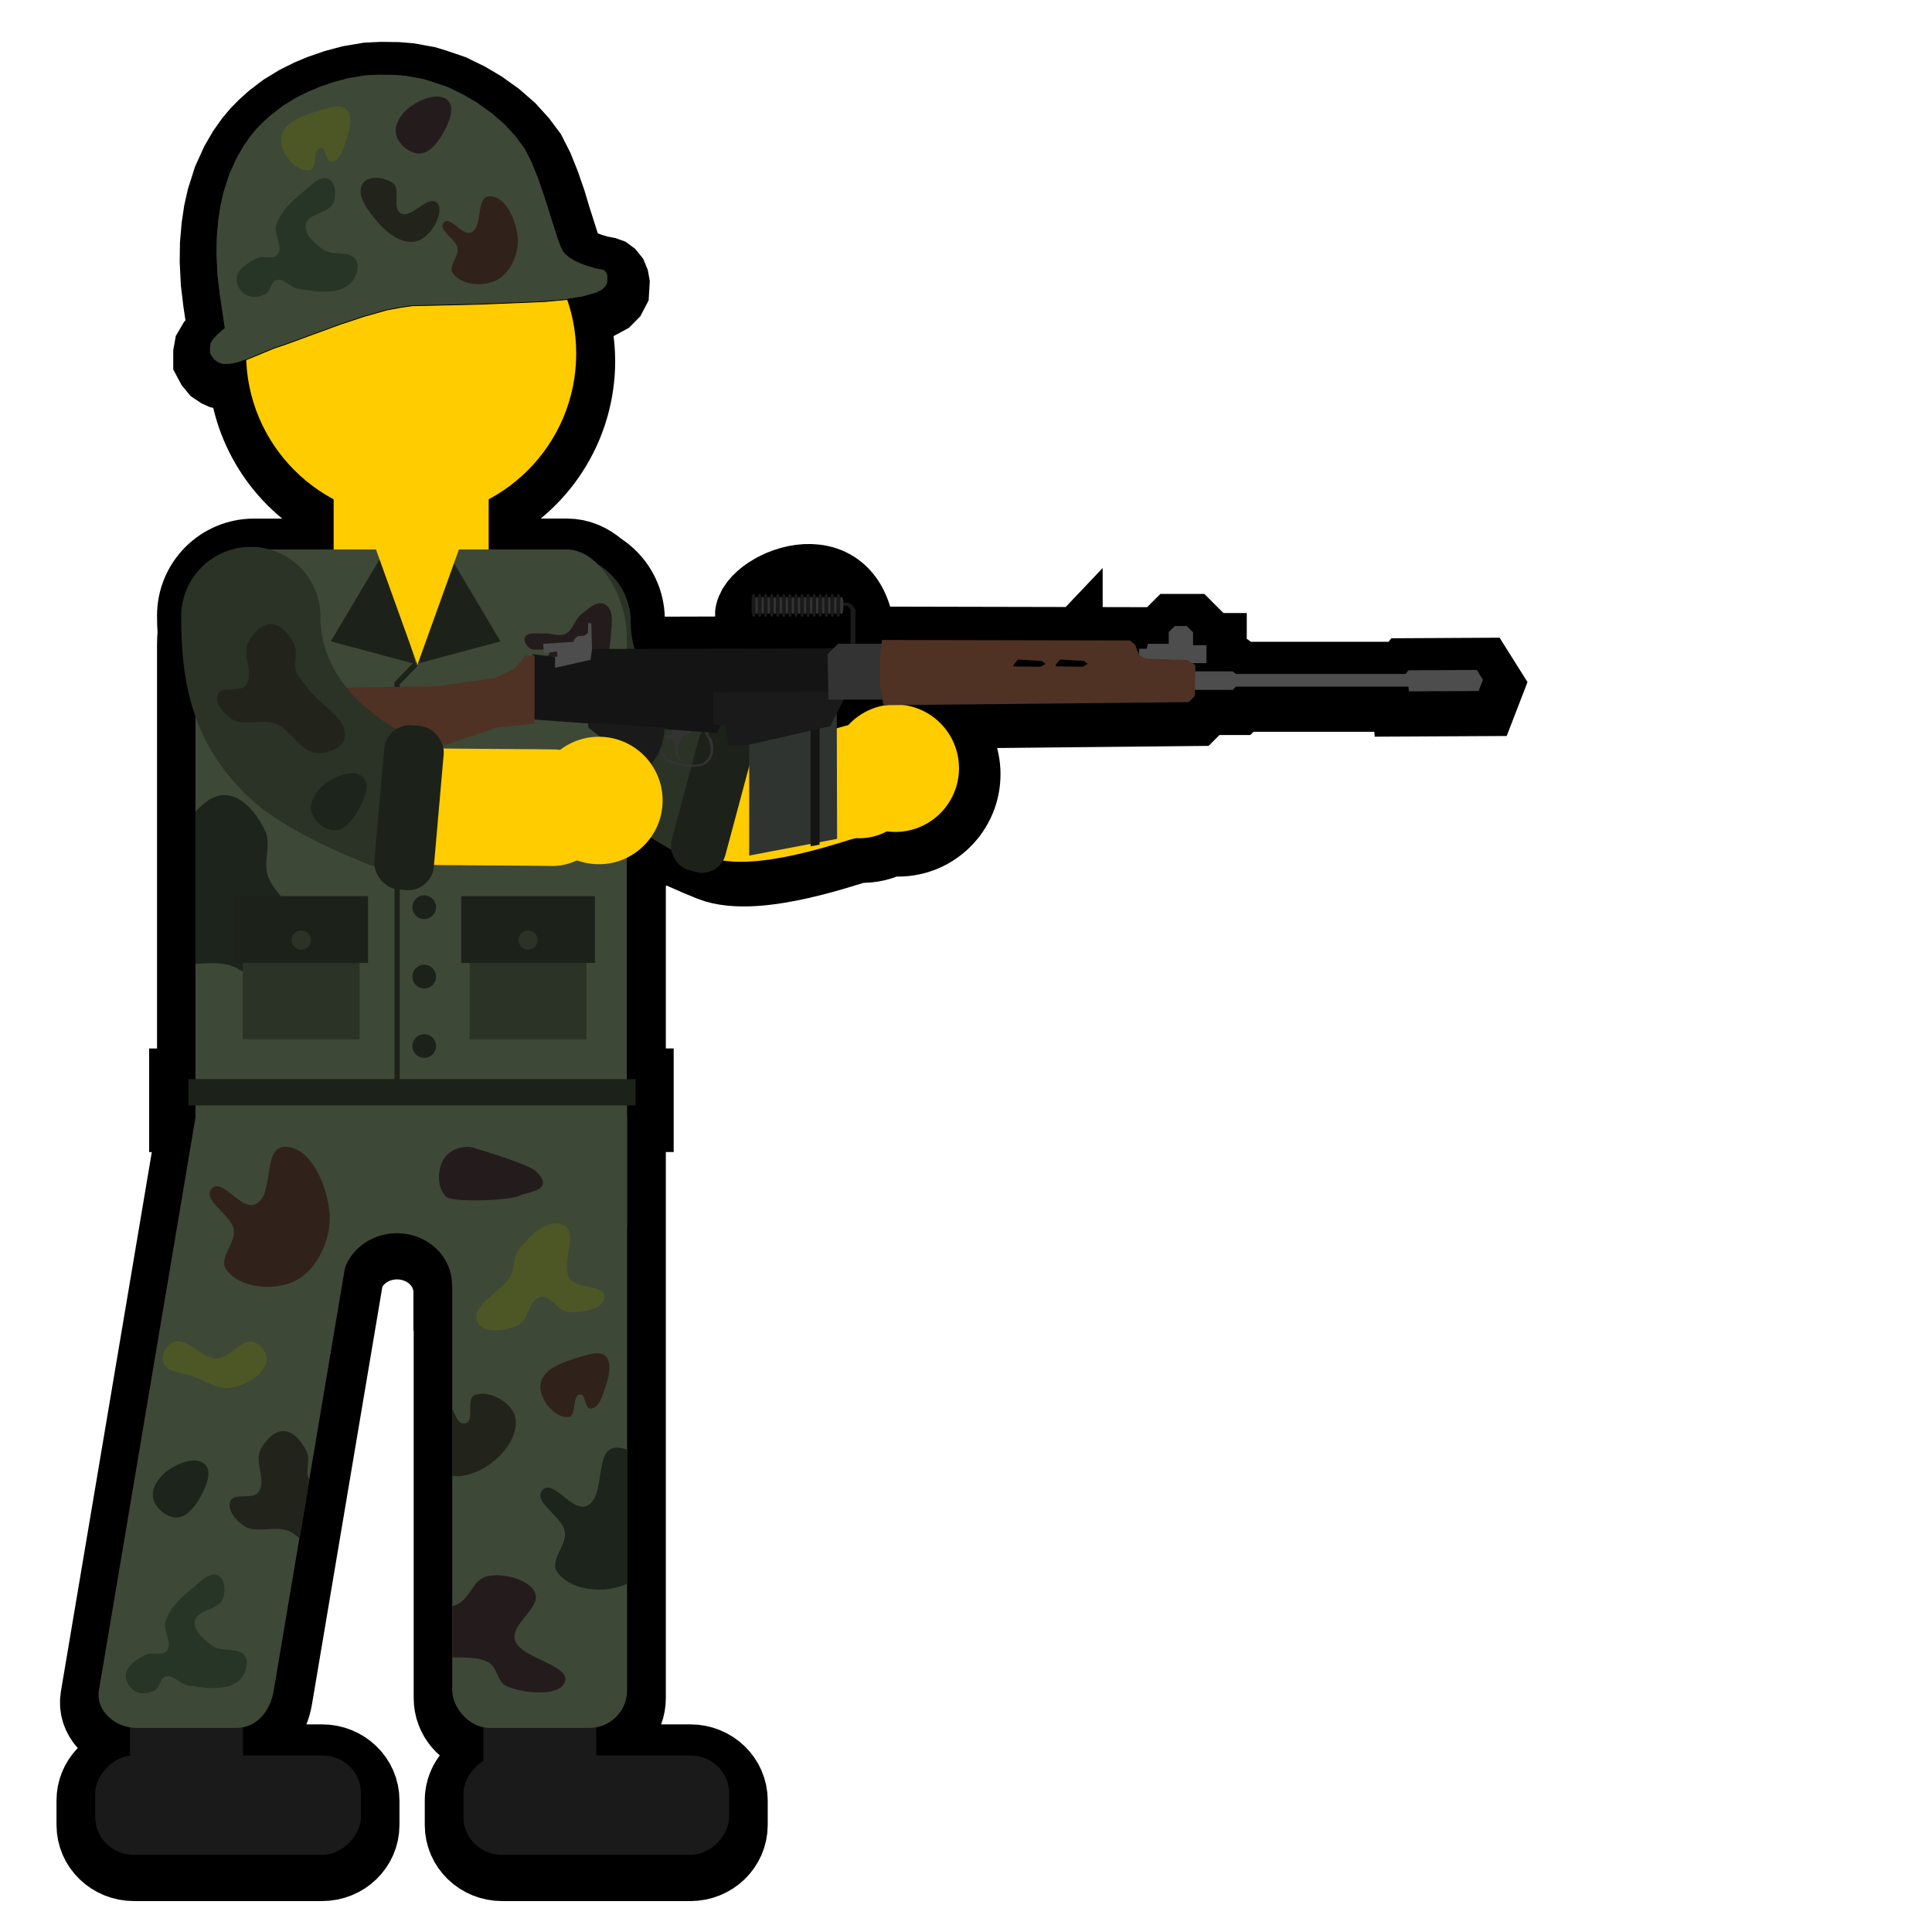<?xml version="1.0" encoding="UTF-8" standalone="no"?>
<!-- Created with Inkscape (http://www.inkscape.org/) -->

<svg
   width="100mm"
   height="100mm"
   viewBox="0 0 100 100"
   version="1.1"
   id="svg5"
   inkscape:version="1.2 (dc2aedaf03, 2022-05-15)"
   sodipodi:docname="rifle4.svg"
   xml:space="preserve"
   xmlns:inkscape="http://www.inkscape.org/namespaces/inkscape"
   xmlns:sodipodi="http://sodipodi.sourceforge.net/DTD/sodipodi-0.dtd"
   xmlns="http://www.w3.org/2000/svg"
   xmlns:svg="http://www.w3.org/2000/svg"><sodipodi:namedview
     id="namedview7"
     pagecolor="#050735"
     bordercolor="#666666"
     borderopacity="1.0"
     inkscape:showpageshadow="2"
     inkscape:pageopacity="0"
     inkscape:pagecheckerboard="0"
     inkscape:deskcolor="#0c0c47"
     inkscape:document-units="mm"
     showgrid="false"
     inkscape:zoom="1.4142136"
     inkscape:cx="134.35029"
     inkscape:cy="154.14928"
     inkscape:window-width="1920"
     inkscape:window-height="1017"
     inkscape:window-x="-8"
     inkscape:window-y="-8"
     inkscape:window-maximized="1"
     inkscape:current-layer="g41901" /><defs
     id="defs2"><inkscape:path-effect
       only_selected="false"
       apply_with_weight="true"
       apply_no_weight="true"
       helper_size="0"
       steps="2"
       weight="33.333"
       lpeversion="1"
       is_visible="true"
       id="path-effect1725"
       effect="bspline" /><inkscape:path-effect
       only_selected="false"
       apply_with_weight="true"
       apply_no_weight="true"
       helper_size="0"
       steps="2"
       weight="33.333"
       lpeversion="1"
       is_visible="true"
       id="path-effect1725-9"
       effect="bspline" /><inkscape:path-effect
       only_selected="false"
       apply_with_weight="true"
       apply_no_weight="true"
       helper_size="0"
       steps="2"
       weight="33.333"
       lpeversion="1"
       is_visible="true"
       id="path-effect1725-9-5"
       effect="bspline" /></defs><g
     inkscape:groupmode="layer"
     id="layer2"
     inkscape:label="shadow"
     style="display:inline"><path
       id="rect30598-88-3"
       style="fill:#213b10;stroke:#000000;stroke-width:4"
       d="m 19.738,4.168 -0.686,0.033 -0.871,0.146 -0.791,0.209 -0.769,0.267 -0.559,0.235 -0.623,0.311 c 0,0 -0.162,0.099 -0.326,0.199 -0.082,0.05 -0.165,0.101 -0.228,0.139 -0.032,0.019 -0.057,0.036 -0.076,0.047 -0.01,0.006 -0.018,0.01 -0.024,0.013 -0.003,0.002 -0.004,0.003 -0.006,0.004 h -0.002 c -2.6e-4,1.1e-4 -0.003,0.001 -0.004,0.002 -9.3e-4,5.6e-4 -0.003,10e-4 -0.004,0.002 -0.002,10e-4 -0.003,0.004 -0.006,0.006 -0.006,0.004 -0.013,0.009 -0.022,0.015 -0.018,0.013 -0.045,0.032 -0.074,0.055 -0.059,0.045 -0.136,0.105 -0.212,0.164 -0.154,0.118 -0.305,0.234 -0.305,0.234 l -0.416,0.377 -0.316,0.32 -0.346,0.414 -0.35,0.494 -0.363,0.623 -0.394,0.865 -0.307,0.967 -0.154,0.686 -0.112,0.746 -0.078,0.901 -0.012,0.887 0.055,1.09 0.121,1.001 0.252,1.69 -0.338,0.289 -0.259,0.275 -0.127,0.217 -0.039,0.219 v 0.313 l 0.104,0.195 0.154,0.186 0.176,0.117 0.117,0.053 0.176,0.047 0.282,-0.004 0.205,-0.021 0.268,-0.06 0.314,-0.107 c 0.119,3.035 1.84,5.78 4.521,7.208 v 2.605 h -4.039 c -0.013,0 -0.026,0.001 -0.039,0.002 -0.02,-3.8e-4 -0.039,-0.002 -0.059,-0.002 -1.667,0 -3.019,1.352 -3.019,3.019 0,0.299 0.011,0.596 0.031,0.89 -0.02,0.209 -0.031,0.423 -0.031,0.641 V 56.269 H 9.72 v 1.362 h 0.406 v 0.578 l -5.003,29.681 c -0.16,0.948 0.659,1.752 1.602,1.91 v 1.463 h -5.2e-4 c -1.014,0.099 -1.8,0.923 -1.8,1.93 v 1.267 c 0,1.075 0.894,1.939 2.006,1.939 h 9.74 c 1.111,0 2.006,-0.865 2.006,-1.939 V 93.193 c 0,-1.075 -0.894,-1.94 -2.006,-1.94 h -4.098 v -1.455 c 0.881,-0.164 1.443,-0.964 1.602,-1.908 l 3.687,-21.874 c 0.223,-0.606 0.673,-1.116 1.266,-1.437 0.881,-0.476 1.967,-0.476 2.848,0 0.881,0.476 1.424,1.355 1.424,2.306 h 0.013 v 21.005 c 0,0.96 0.69,1.751 1.602,1.91 v 1.698 c -0.615,0.331 -1.029,0.965 -1.029,1.696 v 1.267 c 0,1.075 0.894,1.939 2.006,1.939 h 9.74 c 1.111,0 2.006,-0.865 2.006,-1.939 V 93.193 c 0,-1.075 -0.894,-1.94 -2.006,-1.94 h -4.87 v -1.454 c 0.913,-0.159 1.602,-0.95 1.602,-1.91 v -29.681 -0.578 h 0.406 v -1.362 h -0.406 V 44.768 c 0.66,-0.287 1.208,-0.783 1.561,-1.411 0.925,0.5 1.874,0.931 2.813,1.301 2.384,0.94 7.384,-0.98 7.628,-0.966 0.572,0.032 1.117,-0.099 1.588,-0.35 0.144,0.02 0.29,0.03 0.435,0.03 1.821,0 3.298,-1.477 3.298,-3.298 0,-1.821 -1.477,-3.298 -3.298,-3.298 -0.923,2.1e-4 -1.803,0.387 -2.428,1.067 -0.195,0.052 -0.409,0.11 -0.657,0.178 l -0.002,-0.762 0.362,-0.71 h 2.129 l 0.039,0.226 15.789,-0.16 0.319,-0.319 0.004,-0.25 h 1.843 l 0.169,-0.169 h 8.928 l 0.019,0.244 3.609,-0.019 0.225,-0.582 -0.319,-0.507 -3.534,0.019 -0.15,0.188 h -8.777 l -0.169,-0.132 h -1.827 l 0.007,-0.386 -0.064,-0.04 h 0.529 v -0.931 h -0.695 v -0.661 l -0.329,-0.329 h -0.618 l -0.313,0.313 v 0.606 h -1.076 l -0.067,0.255 h -0.385 l -0.093,-0.255 -0.266,-0.234 -12.838,-0.027 -0.029,0.259 h -1.455 c 0.032,-5.544 -5.368,-3.191 -5.368,-1.767 l 4.467,1.766 -0.235,0.235 -10.579,0.032 c -0.158,-0.591 -0.242,-1.21 -0.242,-1.848 0,-1.088 -0.575,-2.041 -1.439,-2.572 -0.473,-0.421 -1.029,-0.664 -1.626,-0.664 h -4.038 v -2.605 c 2.788,-1.483 4.531,-4.382 4.533,-7.54 -0.002,-0.96 -0.166,-1.913 -0.484,-2.819 l 0.052,-0.005 0.908,-0.15 0.713,-0.203 0.307,-0.166 0.172,-0.174 0.093,-0.178 0.02,-0.336 -0.023,-0.125 -0.047,-0.115 -0.076,-0.093 -0.053,-0.039 -0.092,-0.033 -0.365,-0.072 -0.422,-0.123 -0.358,-0.133 -0.281,-0.127 -0.295,-0.178 -0.219,-0.193 -0.068,-0.084 -0.133,-0.244 -0.152,-0.41 -0.463,-1.457 -0.221,-0.744 -0.33,-0.951 -0.326,-0.81 -0.371,-0.731 -0.459,-0.615 -0.571,-0.627 -0.676,-0.59 -0.753,-0.539 -0.703,-0.414 -0.822,-0.403 -0.797,-0.271 -0.492,-0.152 -0.904,-0.164 -0.597,-0.049 z m 33.156,30.244 1.222,0.075 0.207,0.15 -0.263,0.15 c 0,0 -1.24,-0.019 -1.372,-0.019 -0.132,0 0.207,-0.357 0.207,-0.357 z m 2.18,0 1.222,0.075 0.207,0.15 -0.264,0.15 c 0,0 -1.24,-0.019 -1.372,-0.019 -0.132,0 0.207,-0.357 0.207,-0.357 z m -17.657,3.472 0.238,0.042 0.146,0.968 h 1.01 l 0.062,-0.014 v 0.368 c -0.031,0.005 -0.056,0.008 -0.066,0.007 -0.644,-0.089 -1.258,-0.256 -1.832,-0.488 -0.015,-0.062 -0.034,-0.124 -0.056,-0.182 -0.031,-0.081 -0.141,-0.122 -0.16,-0.207 -0.008,-0.036 0.002,-0.087 0.015,-0.133 l 0.442,0.033 z m -1.561,0.294 0.702,0.052 c 0.081,0.127 0.198,0.324 0.238,0.459 4.7e-4,0.002 10e-4,0.003 0.002,0.005 -0.331,-0.144 -0.647,-0.31 -0.949,-0.497 z"
       sodipodi:nodetypes="cccccccssccccccsccscccccccccccccccccccccccccccccccscsscscccccccccsssssssccccccccsccsssssssccscccccccscccsccccccccccccccccccccccccccccccccccccccccccccscscccccccccccccccccccccccccccccccccccccccccccccscccccscccccccccssccccccccccc" /></g><g
     inkscape:label="Layer 1"
     inkscape:groupmode="layer"
     id="layer1"
     transform="translate(211.484,-89.419)"
     style="display:inline"><g
       id="g41901"><g
         id="g2194"
         inkscape:label="head"
         transform="matrix(0.805,0,0,0.805,-221.304,73.606)"><rect
           style="opacity:1;fill:#ffcc00;fill-opacity:1;stroke:none;stroke-width:2.634;stroke-linecap:square"
           id="rect2190"
           width="9.969"
           height="9.19"
           x="33.651"
           y="50.377" /><circle
           style="opacity:1;fill:#ffcc00;fill-opacity:1;stroke:none;stroke-width:3.148;stroke-linecap:square"
           id="circle2192"
           cx="38.635"
           cy="42.376"
           r="10.613" /><g
           id="g15557"
           transform="matrix(5.144,0,0,5.144,1636.265,-746.154)"
           inkscape:label="helmet"
           style="display:inline;fill:#3e4837"><path
             style="display:inline;fill:#3e4837;fill-opacity:1;stroke:#000000;stroke-width:0.01px;stroke-linecap:butt;stroke-linejoin:miter;stroke-opacity:1"
             d="m -308.855,151.505 0.112,0.352 0.037,0.099 0.032,0.06 0.017,0.021 0.053,0.047 0.071,0.043 0.068,0.031 0.086,0.032 0.102,0.03 0.088,0.017 0.021,0.008 0.012,0.009 0.017,0.021 0.011,0.027 0.006,0.029 -0.005,0.079 -0.022,0.042 -0.04,0.041 -0.073,0.039 -0.171,0.049 -0.219,0.036 -0.262,0.024 -0.303,0.013 -0.531,0.021 -0.612,0.014 -0.204,0.004 -0.138,0.019 -0.184,0.034 -0.286,0.081 -0.295,0.098 -0.347,0.127 -0.326,0.12 -0.157,0.053 -0.353,0.146 -0.099,0.034 -0.064,0.014 -0.049,0.006 -0.067,8.4e-4 -0.042,-0.011 -0.028,-0.013 -0.042,-0.028 -0.036,-0.044 -0.024,-0.046 -3e-5,-0.074 0.009,-0.051 0.03,-0.051 0.062,-0.066 0.083,-0.072 -0.061,-0.41 -0.029,-0.241 -0.013,-0.263 0.003,-0.214 0.019,-0.217 0.027,-0.18 0.037,-0.165 0.074,-0.233 0.095,-0.208 0.087,-0.15 0.084,-0.119 0.083,-0.1 0.076,-0.077 0.1,-0.09 c 0,0 0.146,-0.113 0.15,-0.115 0.004,-0.001 0.16,-0.098 0.16,-0.098 l 0.15,-0.075 0.134,-0.057 0.186,-0.065 0.19,-0.05 0.21,-0.035 0.165,-0.008 0.197,0.002 0.144,0.012 0.218,0.039 0.119,0.037 0.192,0.065 0.198,0.097 0.169,0.1 0.182,0.13 0.163,0.142 0.138,0.151 0.11,0.148 0.09,0.176 0.079,0.195 0.079,0.23 z"
             id="path945" /></g><path
           style="display:inline;fill:#241c1c;fill-opacity:1;stroke:none;stroke-width:0.146px;stroke-linecap:butt;stroke-linejoin:miter;stroke-opacity:1"
           d="m -190.929,96.315 c 0.09,0.521 0.675,1.032 1.204,1.035 0.535,0.003 0.966,-0.568 1.228,-1.035 0.282,-0.502 0.666,-1.297 0.262,-1.707 -0.441,-0.447 -1.346,-0.093 -1.866,0.259 -0.461,0.312 -0.922,0.901 -0.828,1.449 z"
           id="path13211-5"
           sodipodi:nodetypes="ssssss"
           transform="matrix(1.242,0,0,1.242,274.786,-91.394)" /><path
           style="display:inline;fill:#22241c;fill-opacity:1;stroke:none;stroke-width:0.265px;stroke-linecap:butt;stroke-linejoin:miter;stroke-opacity:1"
           d="m -192.635,98.889 c -0.403,0.581 0.282,1.45 0.742,1.985 0.467,0.543 1.165,1.121 1.877,1.045 0.525,-0.056 0.973,-0.564 1.19,-1.045 0.136,-0.3 0.264,-0.79 0,-0.987 -0.517,-0.384 -1.289,0.872 -1.85,0.556 -0.466,-0.263 0.021,-1.227 -0.402,-1.555 -0.41,-0.318 -1.261,-0.426 -1.557,0 z"
           id="path13605-8"
           sodipodi:nodetypes="ssssssss"
           transform="matrix(1.242,0,0,1.242,274.786,-91.394)" /><path
           style="display:inline;fill:#30221a;fill-opacity:1;stroke:none;stroke-width:0.265px;stroke-linecap:butt;stroke-linejoin:miter;stroke-opacity:1"
           d="m -187.731,102.264 c 0.065,0.43 -0.499,0.922 -0.252,1.279 0.431,0.625 1.566,0.718 2.245,0.38 0.727,-0.362 1.171,-1.352 1.123,-2.163 -0.053,-0.883 -0.614,-2.253 -1.497,-2.193 -0.696,0.047 -0.287,1.614 -0.935,1.871 -0.463,0.184 -1.077,-0.891 -1.403,-0.514 -0.332,0.383 0.644,0.839 0.72,1.34 z"
           id="path13865-2"
           sodipodi:nodetypes="ssssssss"
           transform="matrix(1.242,0,0,1.242,274.786,-91.394)" /><path
           style="display:inline;fill:#4d5725;fill-opacity:1;stroke:none;stroke-width:0.265px;stroke-linecap:butt;stroke-linejoin:miter;stroke-opacity:1"
           d="m -194.679,95.063 c -0.837,0.253 -2.064,0.589 -2.183,1.455 -0.101,0.737 0.716,1.782 1.455,1.694 0.433,-0.052 0.161,-1.131 0.595,-1.165 0.298,-0.023 0.227,0.73 0.526,0.728 0.458,-0.003 0.651,-0.688 0.789,-1.124 0.159,-0.505 0.374,-1.213 0,-1.587 -0.279,-0.279 -0.805,-0.114 -1.183,0 z"
           id="path13936-8"
           sodipodi:nodetypes="aaaaaaaa"
           transform="matrix(1.242,0,0,1.242,274.786,-91.394)" /><path
           style="display:inline;fill:#263526;stroke:none;stroke-width:0.265px;stroke-linecap:butt;stroke-linejoin:miter;stroke-opacity:1;fill-opacity:1"
           d="m -195.731,99.338 c -0.573,0.46 -1.158,1.015 -1.389,1.713 -0.16,0.484 0.384,1.13 0.066,1.528 -0.231,0.289 -0.762,0.029 -1.091,0.198 -0.423,0.217 -0.949,0.523 -1.025,0.992 -0.054,0.331 0.174,0.723 0.463,0.893 0.295,0.173 0.721,0.123 1.025,-0.033 0.273,-0.14 0.267,-0.647 0.562,-0.728 0.401,-0.109 0.746,0.403 1.158,0.463 0.865,0.127 1.938,0.324 2.613,-0.232 0.337,-0.277 0.568,-0.871 0.364,-1.257 -0.282,-0.533 -1.235,-0.204 -1.72,-0.562 -0.415,-0.306 -0.963,-0.753 -0.893,-1.264 0.085,-0.62 1.25,-0.593 1.455,-1.184 0.134,-0.384 0.103,-1.016 -0.265,-1.191 -0.445,-0.212 -0.938,0.353 -1.323,0.661 z"
           id="path13194-2"
           sodipodi:nodetypes="ssssssssssssssss"
           transform="matrix(1.242,0,0,1.242,274.786,-91.394)" /></g><g
         id="g6993-5-0"
         transform="matrix(1.208,0,0,1.208,285.849,-79.153)"
         style="display:inline"
         inkscape:label="l arm"><path
           style="color:#000000;fill:#ffcc00;stroke-linecap:round;stroke-linejoin:round;fill-opacity:1"
           d="m -387.497,163.341 c -1.381,0 -2.5,1.119 -2.5,2.5 0,5.636 4.463,8.762 8.665,10.418 1.975,0.778 6.114,-0.812 6.317,-0.8 1.379,0.077 2.558,-0.979 2.635,-2.357 0.077,-1.378 -0.978,-2.557 -2.355,-2.635 -0.182,-0.01 -4.789,1.343 -4.966,1.318 -3.057,-0.424 -5.295,-2.939 -5.295,-5.944 0,-1.381 -1.119,-2.5 -2.5,-2.5 z"
           id="path6372-9-3"
           sodipodi:nodetypes="ssacscssss" /><path
           style="color:#000000;display:inline;fill:#2b3226;fill-opacity:1;stroke-width:1.146;stroke-linecap:round;stroke-linejoin:round"
           d="m -387.537,163.333 c -1.582,0 -2.865,1.283 -2.865,2.865 0,6.459 8.78,10.455 8.78,10.455 l 1.046,-5.538 c 0,0 -4.096,-1.473 -4.096,-4.917 0,-1.582 -1.283,-2.865 -2.865,-2.865 z"
           id="path6372-9-3-9"
           sodipodi:nodetypes="ssccsss" /><circle
           style="fill:#ffcc00;fill-opacity:1;stroke:none;stroke-width:10.919;stroke-linecap:round;stroke-linejoin:round;stroke-dasharray:none;stroke-opacity:1"
           id="path6552-1-0"
           cx="-373.34"
           cy="172.462"
           r="2.731" /><rect
           style="fill:#1c2119;fill-opacity:1;stroke:none;stroke-width:15.772;stroke-linecap:round;stroke-opacity:1"
           id="rect14892"
           width="2.387"
           height="6.583"
           x="-324.437"
           y="263.137"
           rx="1.031"
           ry="1.031"
           transform="rotate(15)" /></g><g
         id="g2206"
         inkscape:label="torso"
         transform="matrix(0.805,0,0,0.805,-221.304,73.606)"
         style="fill:#2d5016;fill-opacity:1"><rect
           style="opacity:1;fill:#3e4837;fill-opacity:1;stroke:none;stroke-width:2.806;stroke-linecap:square"
           id="rect2204"
           width="27.737"
           height="40.499"
           x="24.767"
           y="54.972"
           rx="3.87"
           ry="5.65" /><path
           style="display:inline;fill:#3e4837;stroke:#1c2119;stroke-width:0.269px;stroke-linecap:butt;stroke-linejoin:miter;stroke-opacity:1;fill-opacity:1"
           d="m -189.906,123.785 -0.96,0.994 v 21.038"
           id="path30337"
           transform="matrix(1.242,0,0,1.242,274.786,-91.394)" /><path
           style="display:inline;fill:#1c2119;fill-opacity:1;stroke:none;stroke-width:0.37px;stroke-linecap:butt;stroke-linejoin:miter;stroke-opacity:1"
           d="m -188.323,117.879 -1.582,5.904 4.393,-1.177 z"
           id="path29869-3"
           transform="matrix(1.242,0,0,1.242,274.786,-91.394)" /><path
           style="display:inline;fill:#1c2119;fill-opacity:1;stroke:none;stroke-width:0.37px;stroke-linecap:butt;stroke-linejoin:miter;stroke-opacity:1"
           d="m -191.487,117.879 1.582,5.904 -4.393,-1.177 z"
           id="path29869-3-6"
           transform="matrix(1.242,0,0,1.242,274.786,-91.394)" /><g
           id="g30992-8-6"
           transform="matrix(2.03,0,0,2.03,628.731,-345.366)"
           style="display:inline;fill:#213b10;fill-opacity:1"><rect
             style="fill:#2b3226;fill-opacity:1;stroke:none;stroke-width:2.447;stroke-opacity:1"
             id="rect30598-8-1"
             width="3.7"
             height="3.852"
             x="-288.834"
             y="208.878" /><rect
             style="fill:#1c2119;fill-opacity:1;stroke:none;stroke-width:2.447;stroke-opacity:1"
             id="rect30729-36-1"
             width="4.234"
             height="2.117"
             x="-289.101"
             y="208.191" /><circle
             style="fill:#2b3226;fill-opacity:1;stroke:none;stroke-width:1.502;stroke-opacity:1"
             id="path30869-0-2"
             cx="-286.984"
             cy="209.584"
             r="0.306" /></g><g
           id="g30326"
           transform="matrix(1.493,0,0,1.493,492.417,-240.356)"
           style="display:inline;fill:#2d5016;fill-opacity:1"><circle
             style="fill:#1c2119;fill-opacity:1;stroke:none;stroke-width:3.77;stroke-opacity:1"
             id="path30030"
             cx="-303.377"
             cy="204.245"
             r="0.51" /><circle
             style="display:inline;fill:#1c2119;fill-opacity:1;stroke:none;stroke-width:3.77;stroke-opacity:1"
             id="path30030-2"
             cx="-303.377"
             cy="213.215"
             r="0.51" /><circle
             style="display:inline;fill:#1c2119;fill-opacity:1;stroke:none;stroke-width:3.77;stroke-opacity:1"
             id="path30030-3"
             cx="-303.377"
             cy="210.225"
             r="0.51" /><circle
             style="display:inline;fill:#1c2119;fill-opacity:1;stroke:none;stroke-width:3.77;stroke-opacity:1"
             id="path30030-2-2"
             cx="-303.377"
             cy="216.205"
             r="0.51" /><circle
             style="display:inline;fill:#1c2119;fill-opacity:1;stroke:none;stroke-width:3.77;stroke-opacity:1"
             id="path30030-2-0"
             cx="-303.377"
             cy="219.195"
             r="0.51" /><circle
             style="display:inline;fill:#1c2119;fill-opacity:1;stroke:none;stroke-width:3.77;stroke-opacity:1"
             id="path30030-5"
             cx="-303.377"
             cy="207.235"
             r="0.51" /></g><path
           id="rect2204-5"
           style="display:inline;fill:#1c241c;fill-opacity:1;stroke:none;stroke-width:2.806;stroke-linecap:square"
           d="m 26.692,70.767 c -0.731,-0.022 -1.408,0.468 -1.926,1.084 v 9.77 c 0.814,-0.052 1.641,-0.124 2.365,0.148 1.775,0.666 2.772,3.148 4.665,3.256 1.132,0.064 2.742,-0.513 2.992,-1.619 0.493,-2.183 -2.663,-3.598 -3.96,-5.421 -0.478,-0.672 -1.139,-1.254 -1.408,-2.033 -0.316,-0.914 0.245,-2.025 -0.176,-2.895 -0.497,-1.029 -1.41,-2.253 -2.552,-2.288 z" /><g
           id="g30992-8"
           transform="matrix(2.03,0,0,2.03,614.14,-345.366)"
           style="display:inline;fill:#213b10;fill-opacity:1"><rect
             style="fill:#2b3226;fill-opacity:1;stroke:none;stroke-width:2.447;stroke-opacity:1"
             id="rect30598-8"
             width="3.7"
             height="3.852"
             x="-288.834"
             y="208.878" /><rect
             style="fill:#1c2119;fill-opacity:1;stroke:none;stroke-width:2.447;stroke-opacity:1"
             id="rect30729-36"
             width="4.234"
             height="2.117"
             x="-289.101"
             y="208.191" /><circle
             style="fill:#2b3226;fill-opacity:1;stroke:none;stroke-width:1.502;stroke-opacity:1"
             id="path30869-0"
             cx="-286.984"
             cy="209.584"
             r="0.306" /></g><path
           style="display:inline;fill:#241c1c;stroke:none;stroke-width:0.191px;stroke-linecap:butt;stroke-linejoin:miter;stroke-opacity:1;fill-opacity:1"
           d="m -183.331,125.281 c 1.038,-0.265 2.228,-0.498 2.932,-1.217 0.459,-0.469 0.57,-1.159 0.603,-1.776 0.029,-0.552 0.202,-1.389 -0.369,-1.626 -0.392,-0.163 -0.822,0.286 -1.151,0.534 -0.374,0.282 -0.434,0.856 -0.88,1.042 -0.304,0.127 -0.673,-0.062 -1.01,-0.041 -0.347,0.022 -0.847,-0.09 -1.026,0.171 -0.118,0.172 0.038,0.438 0.205,0.576 0.26,0.215 0.921,-0.066 1.042,0.228 0.058,0.14 -0.202,0.24 -0.303,0.359 -0.314,0.371 -0.802,0.668 -0.94,1.114 -0.072,0.234 -0.129,0.573 0.089,0.723 0.213,0.147 0.548,-0.023 0.808,-0.089 z"
           id="path13198-3"
           sodipodi:nodetypes="ssssssssssssss"
           transform="matrix(1.242,0,0,1.242,274.786,-91.394)" /></g><g
         id="g2216"
         style="display:inline;fill:#1a1a1a"
         transform="matrix(-0.707,0,0,0.707,-162.929,87.942)"
         inkscape:label="shoes"><rect
           style="display:inline;opacity:1;fill:#1a1a1a;fill-opacity:1;stroke:none;stroke-width:7.18;stroke-linecap:square;stroke-linejoin:round;stroke-dasharray:none;stroke-opacity:1"
           id="rect2208"
           width="8.269"
           height="13.766"
           x="65.857"
           y="120.241"
           transform="translate(-40.834,1.467)" /><rect
           style="display:inline;opacity:1;fill:#1a1a1a;fill-opacity:1;stroke:none;stroke-width:10.276;stroke-linecap:square;stroke-linejoin:round;stroke-dasharray:none;stroke-opacity:1"
           id="rect2210"
           width="19.449"
           height="7.278"
           x="56.133"
           y="129.138"
           rx="2.836"
           ry="2.743"
           transform="translate(-40.834,1.467)" /><rect
           style="display:inline;opacity:1;fill:#1a1a1a;fill-opacity:1;stroke:none;stroke-width:7.18;stroke-linecap:square;stroke-linejoin:round;stroke-dasharray:none;stroke-opacity:1"
           id="rect2212"
           width="8.269"
           height="13.766"
           x="-59.158"
           y="121.708"
           transform="scale(-1,1)" /><rect
           style="display:inline;opacity:1;fill:#1a1a1a;fill-opacity:1;stroke:none;stroke-width:10.276;stroke-linecap:square;stroke-linejoin:round;stroke-dasharray:none;stroke-opacity:1"
           id="rect2214"
           width="19.449"
           height="7.278"
           x="42.256"
           y="130.605"
           rx="2.836"
           ry="2.743" /></g><g
         id="g2226"
         transform="matrix(0.707,0,0,0.707,-246.38,88.979)"
         inkscape:label="pants"
         style="fill:#2d5016;fill-opacity:1"><rect
           style="opacity:1;fill:#3e4837;fill-opacity:1;stroke:none;stroke-width:7.123;stroke-linecap:square;stroke-linejoin:round;stroke-dasharray:none;stroke-opacity:1"
           id="rect2218"
           width="31.593"
           height="10.808"
           x="63.673"
           y="79.661" /><path
           id="rect2220"
           style="opacity:1;fill:#3e4837;fill-opacity:1;stroke-width:2.676;stroke-linecap:square"
           d="m 66.416,79.661 h 7.315 c 1.52,0 2.996,1.245 2.743,2.743 l -7.075,41.977 c -0.253,1.499 -1.223,2.743 -2.743,2.743 h -7.315 c -1.52,0 -2.996,-1.245 -2.743,-2.743 l 7.075,-41.977 c 0.253,-1.499 1.223,-2.743 2.743,-2.743 z"
           sodipodi:nodetypes="sssssssss" /><rect
           style="opacity:1;fill:#3e4837;fill-opacity:1;stroke:none;stroke-width:2.676;stroke-linecap:square"
           id="rect2222"
           width="12.802"
           height="47.463"
           x="82.464"
           y="79.661"
           rx="2.743"
           ry="2.743" /><path
           id="path2224"
           style="display:inline;opacity:1;fill:#3e4837;fill-opacity:1;stroke:none;stroke-width:8.34;stroke-linecap:square;stroke-linejoin:round;stroke-dasharray:none;stroke-opacity:1"
           d="m 71.535,88.155 v 6.52 h 2.856 a 4.028,3.765 0 0 1 2.014,-3.261 4.028,3.765 0 0 1 4.028,0 4.028,3.765 0 0 1 2.014,3.261 h 2.856 v -6.52 z" /><rect
           style="display:inline;fill:#1c2119;fill-opacity:1;stroke:none;stroke-width:4;stroke-opacity:1"
           id="rect31544"
           width="23.151"
           height="1.362"
           x="-201.764"
           y="145.307"
           transform="matrix(1.414,0,0,1.414,348.446,-125.84)" /><path
           style="display:inline;fill:#241c1c;stroke:none;stroke-width:0.255px;stroke-linecap:butt;stroke-linejoin:miter;stroke-opacity:1"
           d="m 81.88,85.419 c -0.523,0.777 -0.55,2.16 0.128,2.807 0.489,0.468 4.75,0.264 5.351,-0.047 0.649,-0.335 2.667,-0.376 1.267,-1.786 -0.514,-0.518 -3.892,-1.519 -4.588,-1.74 -0.728,-0.23 -1.732,0.132 -2.158,0.766 z"
           id="path13200-4"
           sodipodi:nodetypes="sssssss" /><path
           style="display:inline;fill:#1c241c;fill-opacity:1;stroke:none;stroke-width:0.207px;stroke-linecap:butt;stroke-linejoin:miter;stroke-opacity:1"
           d="m 60.562,110.258 c 0.127,0.738 0.954,1.46 1.703,1.463 0.757,0.003 1.366,-0.803 1.736,-1.463 0.398,-0.71 0.942,-1.835 0.37,-2.415 -0.623,-0.632 -1.903,-0.132 -2.638,0.366 -0.651,0.441 -1.304,1.274 -1.171,2.049 z"
           id="path13211-9-9"
           sodipodi:nodetypes="ssssss" /><path
           style="display:inline;fill:#4d5725;fill-opacity:1;stroke:none;stroke-width:0.374px;stroke-linecap:butt;stroke-linejoin:miter;stroke-opacity:1"
           d="m 86.777,93.964 c -0.621,1.268 -3.051,2.167 -2.459,3.448 0.411,0.889 2.026,0.636 2.926,0.252 0.822,-0.351 0.808,-1.909 1.684,-2.087 0.762,-0.155 1.281,1.063 2.058,1.1 0.946,0.044 2.578,-0.154 2.619,-1.1 0.042,-0.951 -1.987,-0.548 -2.526,-1.333 -0.747,-1.087 0.704,-3.323 -0.468,-3.929 -1.103,-0.571 -2.491,0.814 -3.274,1.777 -0.411,0.505 -0.275,1.286 -0.561,1.871 z"
           id="path13394-3"
           sodipodi:nodetypes="ssssssssss" /><path
           style="display:inline;fill:#4d5725;fill-opacity:1;stroke:none;stroke-width:0.374px;stroke-linecap:butt;stroke-linejoin:miter;stroke-opacity:1"
           d="m 62.052,98.885 c -0.515,0.2 -0.931,0.957 -0.748,1.478 0.272,0.777 1.475,0.737 2.245,1.029 0.884,0.335 1.782,0.988 2.713,0.824 1.067,-0.187 2.417,-0.879 2.602,-1.947 0.094,-0.546 -0.387,-1.229 -0.918,-1.385 -0.952,-0.279 -1.733,1.171 -2.725,1.198 -1.129,0.03 -2.116,-1.606 -3.168,-1.198 z"
           id="path13465-8"
           sodipodi:nodetypes="ssssssss" /><path
           style="display:inline;fill:#30221a;fill-opacity:1;stroke:none;stroke-width:0.596px;stroke-linecap:butt;stroke-linejoin:miter;stroke-opacity:1"
           d="m 66.475,90.661 c 0.146,0.968 -1.124,2.076 -0.568,2.882 0.971,1.407 3.527,1.618 5.057,0.855 1.637,-0.816 2.638,-3.045 2.529,-4.871 -0.12,-1.99 -1.382,-5.074 -3.371,-4.939 -1.567,0.106 -0.647,3.635 -2.107,4.214 -1.043,0.414 -2.425,-2.006 -3.161,-1.159 -0.748,0.863 1.452,1.889 1.621,3.018 z"
           id="path13865-9"
           sodipodi:nodetypes="ssssssss" /><path
           style="display:inline;fill:#30221a;fill-opacity:1;stroke:none;stroke-width:0.374px;stroke-linecap:butt;stroke-linejoin:miter;stroke-opacity:1"
           d="m 92.015,99.905 c -1.184,0.358 -2.919,0.833 -3.087,2.058 -0.143,1.043 1.013,2.52 2.058,2.396 0.612,-0.073 0.227,-1.6 0.842,-1.647 0.422,-0.033 0.321,1.032 0.744,1.029 0.647,-0.004 0.92,-0.973 1.115,-1.59 0.225,-0.714 0.529,-1.716 0,-2.245 -0.394,-0.394 -1.139,-0.162 -1.672,0 z"
           id="path13936-6"
           sodipodi:nodetypes="aaaaaaaa" /><path
           style="display:inline;fill:#263526;fill-opacity:1;stroke:none;stroke-width:0.374px;stroke-linecap:butt;stroke-linejoin:miter;stroke-opacity:1"
           d="m 63.441,116.9 c -0.811,0.651 -1.638,1.435 -1.964,2.423 -0.226,0.685 0.543,1.598 0.094,2.161 -0.326,0.409 -1.078,0.042 -1.544,0.281 -0.598,0.307 -1.342,0.739 -1.45,1.403 -0.076,0.468 0.246,1.023 0.655,1.263 0.417,0.245 1.019,0.173 1.45,-0.047 0.386,-0.197 0.377,-0.915 0.795,-1.029 0.567,-0.155 1.056,0.569 1.637,0.655 1.223,0.18 2.74,0.458 3.695,-0.327 0.476,-0.392 0.803,-1.232 0.515,-1.777 -0.399,-0.754 -1.746,-0.289 -2.432,-0.795 -0.587,-0.433 -1.362,-1.064 -1.263,-1.787 0.12,-0.876 1.768,-0.839 2.058,-1.674 0.189,-0.543 0.145,-1.437 -0.374,-1.684 -0.63,-0.3 -1.327,0.499 -1.871,0.935 z"
           id="path13194-9"
           sodipodi:nodetypes="ssssssssssssssss" /><path
           id="rect2222-9"
           style="display:inline;fill:#1c241c;fill-opacity:1;stroke:none;stroke-width:2.676;stroke-linecap:square"
           d="m 94.507,106.61 c -0.031,5.5e-4 -0.063,0.002 -0.094,0.004 -1.588,0.107 -0.656,3.684 -2.136,4.272 -1.057,0.42 -2.459,-2.034 -3.204,-1.174 -0.759,0.874 1.472,1.915 1.644,3.059 0.147,0.981 -1.139,2.104 -0.575,2.92 0.985,1.426 3.574,1.64 5.125,0.868 v -9.801 c -0.239,-0.099 -0.493,-0.152 -0.759,-0.147 z" /><path
           id="rect2222-3"
           style="display:inline;fill:#241c1c;fill-opacity:1;stroke:none;stroke-width:2.676;stroke-linecap:square"
           d="m 85.684,115.95 c -0.203,0.002 -0.401,0.02 -0.586,0.055 -1.112,0.209 -1.263,1.54 -2.205,2.045 -0.129,0.069 -0.272,0.123 -0.426,0.167 v 3.741 c 0.927,0.027 1.907,-0.042 2.631,0.352 0.737,0.402 0.61,1.472 1.412,1.79 1.241,0.491 3.646,0.749 4.165,-0.256 0.675,-1.307 -3.23,-1.777 -3.617,-3.153 -0.343,-1.219 2.094,-2.448 1.416,-3.579 -0.436,-0.726 -1.694,-1.174 -2.79,-1.163 z" /><path
           id="rect2222-6"
           style="display:inline;fill:#22241c;fill-opacity:1;stroke:none;stroke-width:2.676;stroke-linecap:square"
           d="m 84.659,102.659 c -0.192,-1.4e-4 -0.377,0.029 -0.545,0.093 -0.681,0.258 0.028,1.942 -0.688,2.074 -0.503,0.093 -0.709,-0.506 -0.961,-1.078 v 4.927 c 0.167,0.019 0.335,0.025 0.502,0.016 1.963,-0.108 4.395,-2.261 4.131,-4.209 -0.13,-0.961 -1.4,-1.822 -2.439,-1.823 z" /><path
           id="rect2220-7"
           style="display:inline;fill:#22241c;fill-opacity:1;stroke-width:2.676;stroke-linecap:square"
           d="m 70.06,105.394 c -0.692,0.023 -1.303,0.722 -1.623,1.341 -0.483,0.933 0.47,2.319 -0.175,3.148 -0.438,0.563 -1.774,-0.021 -2.041,0.641 -0.256,0.637 0.42,1.426 0.991,1.807 0.894,0.597 2.2,-0.028 3.207,0.35 0.322,0.121 0.605,0.332 0.873,0.576 l 0.717,-4.252 c -0.028,-0.058 -0.053,-0.117 -0.074,-0.178 -0.209,-0.605 0.162,-1.342 -0.117,-1.918 -0.329,-0.681 -0.934,-1.493 -1.69,-1.516 -0.022,-6.8e-4 -0.045,-7.5e-4 -0.067,0 z" /></g><g
         id="g40735"
         transform="matrix(0.804,0,0,0.804,73.42,10.648)"
         inkscape:label="gun"
         style="display:inline"><path
           style="fill:#4d4d4d;stroke:none;stroke-width:0.265px;stroke-linecap:butt;stroke-linejoin:miter;stroke-opacity:1"
           d="m -281.02,139.737 h 0.48 l 0.083,-0.317 h 1.339 v -0.754 l 0.389,-0.389 h 0.769 l 0.409,0.409 v 0.823 h 0.864 v 1.158 h -4.382 z"
           id="path39955" /><path
           style="fill:#333333;stroke:none;stroke-width:0.265px;stroke-linecap:butt;stroke-linejoin:miter;stroke-opacity:1"
           d="m -311.81,146.131 c 0,0 0.182,0.486 0.374,0.643 0.315,0.259 1.087,0.398 1.158,0.398 0.07,0 0.813,0.106 1.158,-0.07 0.224,-0.115 0.405,-0.344 0.479,-0.585 0.084,-0.269 0.011,-0.572 -0.07,-0.842 -0.079,-0.264 -0.398,-0.725 -0.398,-0.725 l 0.421,0.035 c 0,0 -0.092,0.202 -0.07,0.304 0.023,0.106 0.16,0.156 0.199,0.257 0.118,0.31 0.163,0.675 0.07,0.994 -0.073,0.251 -0.24,0.501 -0.468,0.631 -0.378,0.216 -0.865,0.184 -1.298,0.14 -0.444,-0.045 -0.925,-0.132 -1.275,-0.409 -0.22,-0.175 -0.433,-0.725 -0.433,-0.725 z"
           id="path37672"
           sodipodi:nodetypes="csssssccsssssscc" /><path
           style="fill:#333333;stroke:none;stroke-width:0.265px;stroke-linecap:butt;stroke-linejoin:miter;stroke-opacity:1"
           d="m -309.939,145.183 c 0,0 -0.343,0.103 -0.468,0.222 -0.127,0.122 -0.199,0.298 -0.246,0.468 -0.056,0.203 -0.077,0.425 -0.035,0.631 0.035,0.174 0.234,0.479 0.234,0.479 l -0.117,0.012 c 0,0 -0.299,-0.348 -0.362,-0.561 -0.052,-0.176 0.054,-0.375 0,-0.55 -0.041,-0.131 -0.11,-0.279 -0.234,-0.339 -0.109,-0.053 -0.362,0.023 -0.362,0.023 l -0.012,-0.292 0.421,-0.023 0.035,-0.386 1.239,0.082 z"
           id="path37674"
           sodipodi:nodetypes="csssccssscccccc" /><path
           style="fill:#4d4d4d;stroke:none;stroke-width:0.265px;stroke-linecap:butt;stroke-linejoin:miter;stroke-opacity:1"
           d="m -319.004,140.269 0.38,0.695 2.414,-0.198 -0.083,-2.662 -0.198,-0.017 -0.017,0.628 -0.232,0.182 -0.43,0.033 -0.232,0.215 -0.033,0.149 -1.951,0.126 0.038,0.602 0.848,-0.111 0.029,0.333 z"
           id="path40235" /><path
           style="fill:#141414;fill-opacity:1;stroke:none;stroke-width:0.265px;stroke-linecap:butt;stroke-linejoin:miter;stroke-opacity:1"
           d="m -320.079,140.087 v 4.2 l 11.89,0.876 0.893,-1.753 h 0.43 l 0.463,-0.413 0.645,-0.248 h 5.854 v -3.043 l -16.338,0.05 -0.099,0.695 -2.282,0.513 v -0.695 z"
           id="path37676" /><path
           style="fill:#2f3430;fill-opacity:1;stroke:none;stroke-width:0.265px;stroke-linecap:butt;stroke-linejoin:miter;stroke-opacity:1"
           d="m -306.127,145.164 v 7.889 l 5.659,-1.076 -0.023,-8.682 h -5.636 z"
           id="path38717" /><path
           style="display:inline;fill:#141414;fill-opacity:1;stroke:none;stroke-width:0.027px;stroke-linecap:butt;stroke-linejoin:miter;stroke-opacity:1"
           d="m -302.175,151.655 v 0.806 l 0.578,-0.11 -0.002,-10.124 h -0.576 z"
           id="path38717-2"
           sodipodi:nodetypes="cccccc" /><path
           style="fill:#1a1a1a;fill-opacity:1;stroke:none;stroke-width:0.265px;stroke-linecap:butt;stroke-linejoin:miter;stroke-opacity:1"
           d="m -299.904,142.749 -1.009,1.977 -5.292,1.205 h -1.257 l -0.182,-1.205 -0.796,-0.141 v -2.051 l 8.535,-0.033 z"
           id="path37678" /><path
           style="fill:#1a1a1a;stroke:none;stroke-width:0.265px;stroke-linecap:butt;stroke-linejoin:miter;stroke-opacity:1"
           d="m -299.656,139.533 c 0.017,0.004 0.368,0.012 0.368,0.012 v -2.307 l -0.182,-0.294 -0.285,-0.174 -0.475,-0.008 -0.004,0.198 0.413,0.021 0.165,0.136 0.058,0.128 v 2.257 z"
           id="path40237" /><path
           style="fill:#333333;stroke:none;stroke-width:0.265px;stroke-linecap:butt;stroke-linejoin:miter;stroke-opacity:1"
           d="m -301.078,140.087 0.67,-0.67 h 3.15 v 3.597 h -3.77 z"
           id="path39953" /><path
           style="fill:#4d4d4d;fill-opacity:1;stroke:none;stroke-width:0.265px;stroke-linecap:butt;stroke-linejoin:miter;stroke-opacity:1"
           d="m -277.643,141.195 -0.023,1.194 h 2.666 l 0.21,-0.21 h 11.108 l 0.023,0.304 4.49,-0.023 0.281,-0.725 -0.398,-0.631 -4.397,0.023 -0.187,0.234 H -274.79 l -0.21,-0.165 z"
           id="path39957" /><g
           id="g37546"
           transform="matrix(1.635,0,0,1.635,282.336,-184.597)"
           inkscape:label="gun"><path
             style="fill:#1a1a1a;stroke:none;stroke-width:0.162px;stroke-linecap:butt;stroke-linejoin:miter;stroke-opacity:1"
             d="m -365.855,202.601 -2.117,1.889 c 0,0 0.234,0.252 0.372,0.354 0.466,0.344 0.951,0.725 1.517,0.848 0.112,0.024 0.343,-0.029 0.343,-0.029 l 2.232,-3.119 c 0,0 0.155,-0.375 0.2,-0.572 0.038,-0.164 0.057,-0.501 0.057,-0.501 l -3.004,-0.185 v 0.185 l 0.601,0.473 z"
             id="path37670"
             sodipodi:nodetypes="ccssccsccccc" /><path
             style="fill:#4f3223;fill-opacity:1;stroke:none;stroke-width:0.162px;stroke-linecap:butt;stroke-linejoin:miter;stroke-opacity:1"
             d="m -379.232,200.19 0.101,2.148 0.81,2.384 0.303,0.121 5.908,-2.61 2.286,-0.763 1.457,-0.147 v -2.691 h -0.344 l -0.445,0.526 -0.769,0.364 -2.266,0.324 -3.804,0.061 -0.809,-0.223 -2.347,0.081 z"
             id="path32503"
             sodipodi:nodetypes="cccccccccccccccc" /><path
             id="path35817"
             style="display:inline;fill:#4f3223;fill-opacity:1;stroke:none;stroke-width:0.162px;stroke-linecap:butt;stroke-linejoin:miter;stroke-opacity:1"
             d="m -354.689,198.025 -0.081,0.708 v 1.052 l 0.142,0.809 12.018,-0.121 0.243,-0.243 0.02,-1.214 -0.324,-0.202 -1.639,-0.061 -0.263,-0.142 -0.142,-0.388 -0.202,-0.178 z m 5.359,0.77 0.93,0.057 0.157,0.114 -0.2,0.114 c 0,0 -0.944,-0.014 -1.045,-0.014 -0.1,0 0.157,-0.272 0.157,-0.272 z m 1.659,0 0.93,0.057 0.157,0.114 -0.2,0.114 c 0,0 -0.944,-0.014 -1.045,-0.014 -0.1,0 0.157,-0.272 0.157,-0.272 z" /></g><path
           style="fill:#1a1a1a;fill-opacity:1;stroke:none;stroke-width:0.265px;stroke-linecap:butt;stroke-linejoin:miter;stroke-opacity:1"
           d="m -337.426,141.939 c 0,0 -0.133,0.459 -0.132,0.695 0.013,2.519 0.672,5.379 1.488,7.408 0.067,0.165 0.512,0.021 0.496,0.198 -0.02,0.221 -0.433,0.164 -0.653,0.132 -0.093,-0.013 -0.191,-0.058 -0.248,-0.132 -0.757,-0.975 -1.083,-3.613 -1.083,-3.613 0,0 -0.531,-2.601 -0.405,-3.903 0.026,-0.272 0.02,-0.623 0.24,-0.785 0.08,-0.059 0.298,-4e-5 0.298,-4e-5 z"
           id="path38439"
           sodipodi:nodetypes="casasscssc" /><g
           id="g40686"
           transform="translate(1.941,-0.21)"><rect
             style="display:inline;fill:#333333;fill-opacity:1;stroke:none;stroke-width:3.425;stroke-opacity:1"
             id="rect40291-8"
             width="0.248"
             height="1.091"
             x="-307.714"
             y="136.615"
             rx="0.3" /><rect
             style="fill:#1a1a1a;fill-opacity:1;stroke:none;stroke-width:4;stroke-opacity:1"
             id="rect40291"
             width="0.248"
             height="1.488"
             x="-307.908"
             y="136.416"
             rx="0.3" /><rect
             style="display:inline;fill:#333333;fill-opacity:1;stroke:none;stroke-width:3.425;stroke-opacity:1"
             id="rect40291-8-4"
             width="0.248"
             height="1.091"
             x="-307.324"
             y="136.615"
             rx="0.3" /><rect
             style="display:inline;fill:#1a1a1a;fill-opacity:1;stroke:none;stroke-width:4;stroke-opacity:1"
             id="rect40291-86"
             width="0.248"
             height="1.488"
             x="-307.518"
             y="136.416"
             rx="0.3" /><rect
             style="display:inline;fill:#333333;fill-opacity:1;stroke:none;stroke-width:3.425;stroke-opacity:1"
             id="rect40291-8-3"
             width="0.248"
             height="1.091"
             x="-306.934"
             y="136.615"
             rx="0.3" /><rect
             style="display:inline;fill:#1a1a1a;fill-opacity:1;stroke:none;stroke-width:4;stroke-opacity:1"
             id="rect40291-4"
             width="0.248"
             height="1.488"
             x="-307.128"
             y="136.416"
             rx="0.3" /><rect
             style="display:inline;fill:#333333;fill-opacity:1;stroke:none;stroke-width:3.425;stroke-opacity:1"
             id="rect40291-8-9"
             width="0.248"
             height="1.091"
             x="-306.545"
             y="136.615"
             rx="0.3" /><rect
             style="display:inline;fill:#1a1a1a;fill-opacity:1;stroke:none;stroke-width:4;stroke-opacity:1"
             id="rect40291-3"
             width="0.248"
             height="1.488"
             x="-306.739"
             y="136.416"
             rx="0.3" /><rect
             style="display:inline;fill:#333333;fill-opacity:1;stroke:none;stroke-width:3.425;stroke-opacity:1"
             id="rect40291-8-7"
             width="0.248"
             height="1.091"
             x="-306.155"
             y="136.615"
             rx="0.3" /><rect
             style="display:inline;fill:#1a1a1a;fill-opacity:1;stroke:none;stroke-width:4;stroke-opacity:1"
             id="rect40291-5"
             width="0.248"
             height="1.488"
             x="-306.349"
             y="136.416"
             rx="0.3" /><rect
             style="display:inline;fill:#333333;fill-opacity:1;stroke:none;stroke-width:3.425;stroke-opacity:1"
             id="rect40291-8-1"
             width="0.248"
             height="1.091"
             x="-305.765"
             y="136.615"
             rx="0.3" /><rect
             style="display:inline;fill:#1a1a1a;fill-opacity:1;stroke:none;stroke-width:4;stroke-opacity:1"
             id="rect40291-1"
             width="0.248"
             height="1.488"
             x="-305.959"
             y="136.416"
             rx="0.3" /><rect
             style="display:inline;fill:#333333;fill-opacity:1;stroke:none;stroke-width:3.425;stroke-opacity:1"
             id="rect40291-8-4-9"
             width="0.248"
             height="1.091"
             x="-305.375"
             y="136.615"
             rx="0.3" /><rect
             style="display:inline;fill:#1a1a1a;fill-opacity:1;stroke:none;stroke-width:4;stroke-opacity:1"
             id="rect40291-86-0"
             width="0.248"
             height="1.488"
             x="-305.57"
             y="136.416"
             rx="0.3" /><rect
             style="display:inline;fill:#333333;fill-opacity:1;stroke:none;stroke-width:3.425;stroke-opacity:1"
             id="rect40291-8-3-6"
             width="0.248"
             height="1.091"
             x="-304.986"
             y="136.615"
             rx="0.3" /><rect
             style="display:inline;fill:#1a1a1a;fill-opacity:1;stroke:none;stroke-width:4;stroke-opacity:1"
             id="rect40291-4-6"
             width="0.248"
             height="1.488"
             x="-305.18"
             y="136.416"
             rx="0.3" /><rect
             style="display:inline;fill:#333333;fill-opacity:1;stroke:none;stroke-width:3.425;stroke-opacity:1"
             id="rect40291-8-9-5"
             width="0.248"
             height="1.091"
             x="-304.596"
             y="136.615"
             rx="0.3" /><rect
             style="display:inline;fill:#1a1a1a;fill-opacity:1;stroke:none;stroke-width:4;stroke-opacity:1"
             id="rect40291-3-1"
             width="0.248"
             height="1.488"
             x="-304.79"
             y="136.416"
             rx="0.3" /><rect
             style="display:inline;fill:#333333;fill-opacity:1;stroke:none;stroke-width:3.425;stroke-opacity:1"
             id="rect40291-8-7-5"
             width="0.248"
             height="1.091"
             x="-304.206"
             y="136.615"
             rx="0.3" /><rect
             style="display:inline;fill:#1a1a1a;fill-opacity:1;stroke:none;stroke-width:4;stroke-opacity:1"
             id="rect40291-5-0"
             width="0.248"
             height="1.488"
             x="-304.4"
             y="136.416"
             rx="0.3" /><rect
             style="display:inline;fill:#333333;fill-opacity:1;stroke:none;stroke-width:3.425;stroke-opacity:1"
             id="rect40291-8-0"
             width="0.248"
             height="1.091"
             x="-303.816"
             y="136.615"
             rx="0.3" /><rect
             style="display:inline;fill:#1a1a1a;fill-opacity:1;stroke:none;stroke-width:4;stroke-opacity:1"
             id="rect40291-7"
             width="0.248"
             height="1.488"
             x="-304.011"
             y="136.416"
             rx="0.3" /><rect
             style="display:inline;fill:#333333;fill-opacity:1;stroke:none;stroke-width:3.425;stroke-opacity:1"
             id="rect40291-8-4-2"
             width="0.248"
             height="1.091"
             x="-303.427"
             y="136.615"
             rx="0.3" /><rect
             style="display:inline;fill:#1a1a1a;fill-opacity:1;stroke:none;stroke-width:4;stroke-opacity:1"
             id="rect40291-86-2"
             width="0.248"
             height="1.488"
             x="-303.621"
             y="136.416"
             rx="0.3" /><rect
             style="display:inline;fill:#333333;fill-opacity:1;stroke:none;stroke-width:3.425;stroke-opacity:1"
             id="rect40291-8-3-4"
             width="0.248"
             height="1.091"
             x="-303.037"
             y="136.615"
             rx="0.3" /><rect
             style="display:inline;fill:#1a1a1a;fill-opacity:1;stroke:none;stroke-width:4;stroke-opacity:1"
             id="rect40291-4-7"
             width="0.248"
             height="1.488"
             x="-303.231"
             y="136.416"
             rx="0.3" /><rect
             style="display:inline;fill:#333333;fill-opacity:1;stroke:none;stroke-width:3.425;stroke-opacity:1"
             id="rect40291-8-9-0"
             width="0.248"
             height="1.091"
             x="-302.647"
             y="136.615"
             rx="0.3" /><rect
             style="display:inline;fill:#1a1a1a;fill-opacity:1;stroke:none;stroke-width:4;stroke-opacity:1"
             id="rect40291-3-4"
             width="0.248"
             height="1.488"
             x="-302.841"
             y="136.416"
             rx="0.3" /><rect
             style="display:inline;fill:#333333;fill-opacity:1;stroke:none;stroke-width:3.425;stroke-opacity:1"
             id="rect40291-8-7-8"
             width="0.248"
             height="1.091"
             x="-302.257"
             y="136.615"
             rx="0.3" /><rect
             style="display:inline;fill:#1a1a1a;fill-opacity:1;stroke:none;stroke-width:4;stroke-opacity:1"
             id="rect40291-5-4"
             width="0.248"
             height="1.488"
             x="-302.452"
             y="136.416"
             rx="0.3" /></g></g><g
         id="g6993-5"
         transform="matrix(1.208,0,0,1.208,269.6,-79.37)"
         inkscape:label="r arm"><path
           style="color:#000000;fill:#ffcc00;stroke-linecap:round;stroke-linejoin:round;fill-opacity:1"
           d="m -387.497,163.341 c -1.381,0 -2.5,1.119 -2.5,2.5 0,5.636 4.367,10.325 9.952,10.938 0.199,0.022 5.101,0.039 5.303,0.05 1.379,0.077 2.558,-0.979 2.635,-2.357 0.077,-1.378 -0.978,-2.557 -2.355,-2.635 -0.182,-0.01 -5.063,-0.028 -5.24,-0.052 -3.057,-0.424 -5.295,-2.939 -5.295,-5.944 0,-1.381 -1.119,-2.5 -2.5,-2.5 z"
           id="path6372-9"
           sodipodi:nodetypes="ssscscssss" /><path
           style="color:#000000;display:inline;fill:#2b3226;fill-opacity:1;stroke-width:1.193;stroke-linecap:round;stroke-linejoin:round"
           d="m -387.503,163.157 c -1.648,0 -2.984,1.336 -2.984,2.984 0,2.873 0.49,5.488 2.944,7.783 2.091,1.955 6.616,3.391 6.616,3.391 l 0.408,-5.961 c 0,0 -4.001,-1.627 -4.001,-5.213 0,-1.648 -1.336,-2.984 -2.984,-2.984 z"
           id="path6372-9-8"
           sodipodi:nodetypes="sssccsss" /><circle
           style="fill:#ffcc00;fill-opacity:1;stroke:none;stroke-width:10.919;stroke-linecap:round;stroke-linejoin:round;stroke-dasharray:none;stroke-opacity:1"
           id="path6552-1"
           cx="-372.588"
           cy="174.025"
           r="2.731" /><rect
           style="display:inline;fill:#1c2119;fill-opacity:1;stroke:none;stroke-width:16.907;stroke-linecap:round;stroke-opacity:1"
           id="rect14892-4"
           width="2.559"
           height="7.056"
           x="-365.359"
           y="203.325"
           rx="1.105"
           ry="1.105"
           transform="rotate(5)" /><path
           style="display:inline;fill:#1c241c;fill-opacity:1;stroke:none;stroke-width:0.146px;stroke-linecap:butt;stroke-linejoin:miter;stroke-opacity:1"
           d="m -195.247,131.303 c 0.09,0.521 0.675,1.032 1.204,1.035 0.535,0.002 0.966,-0.568 1.228,-1.035 0.282,-0.502 0.666,-1.297 0.262,-1.707 -0.441,-0.447 -1.346,-0.093 -1.866,0.259 -0.461,0.312 -0.922,0.901 -0.828,1.449 z"
           id="path13211-9"
           sodipodi:nodetypes="ssssss"
           transform="matrix(0.828,0,0,0.828,-223.254,65.726)" /><path
           style="display:inline;fill:#22241c;stroke:none;stroke-width:0.165px;stroke-linecap:butt;stroke-linejoin:miter;stroke-opacity:1"
           d="m -195.37,125.046 c 0.608,0.854 2.086,1.517 1.855,2.539 -0.117,0.518 -0.871,0.789 -1.402,0.758 -0.887,-0.05 -1.353,-1.213 -2.185,-1.525 -0.712,-0.267 -1.635,0.175 -2.267,-0.247 -0.404,-0.27 -0.882,-0.827 -0.701,-1.278 0.188,-0.468 1.133,-0.056 1.443,-0.453 0.456,-0.587 -0.218,-1.566 0.124,-2.226 0.234,-0.452 0.687,-0.964 1.195,-0.948 0.535,0.016 0.963,0.59 1.196,1.072 0.197,0.408 -0.066,0.928 0.082,1.356 0.126,0.365 0.436,0.638 0.66,0.952 z"
           id="path13196-5"
           sodipodi:nodetypes="aaaaaaaaaaaa"
           transform="matrix(0.828,0,0,0.828,-223.254,65.726)" /></g><g
         id="g12783"
         inkscape:label="neck"><path
           sodipodi:type="star"
           style="fill:#ffcc00;fill-opacity:1;stroke:none;stroke-width:2.447;stroke-opacity:1"
           id="path31598"
           inkscape:flatsided="false"
           sodipodi:sides="3"
           sodipodi:cx="-75.091019"
           sodipodi:cy="88.211571"
           sodipodi:r1="24.985388"
           sodipodi:r2="12.492694"
           sodipodi:arg1="1.5707963"
           sodipodi:arg2="2.6179939"
           inkscape:rounded="0"
           inkscape:randomized="0"
           d="M -75.091,113.197 -85.91,94.458 -96.729,75.719 l 21.638,0 21.638,-1e-6 -10.819,18.739 z"
           transform="matrix(0.165,0,0,0.265,-177.487,93.833)"
           inkscape:transform-center-x="-4.4556389e-06"
           inkscape:transform-center-y="1.2119698" /></g></g></g></svg>
